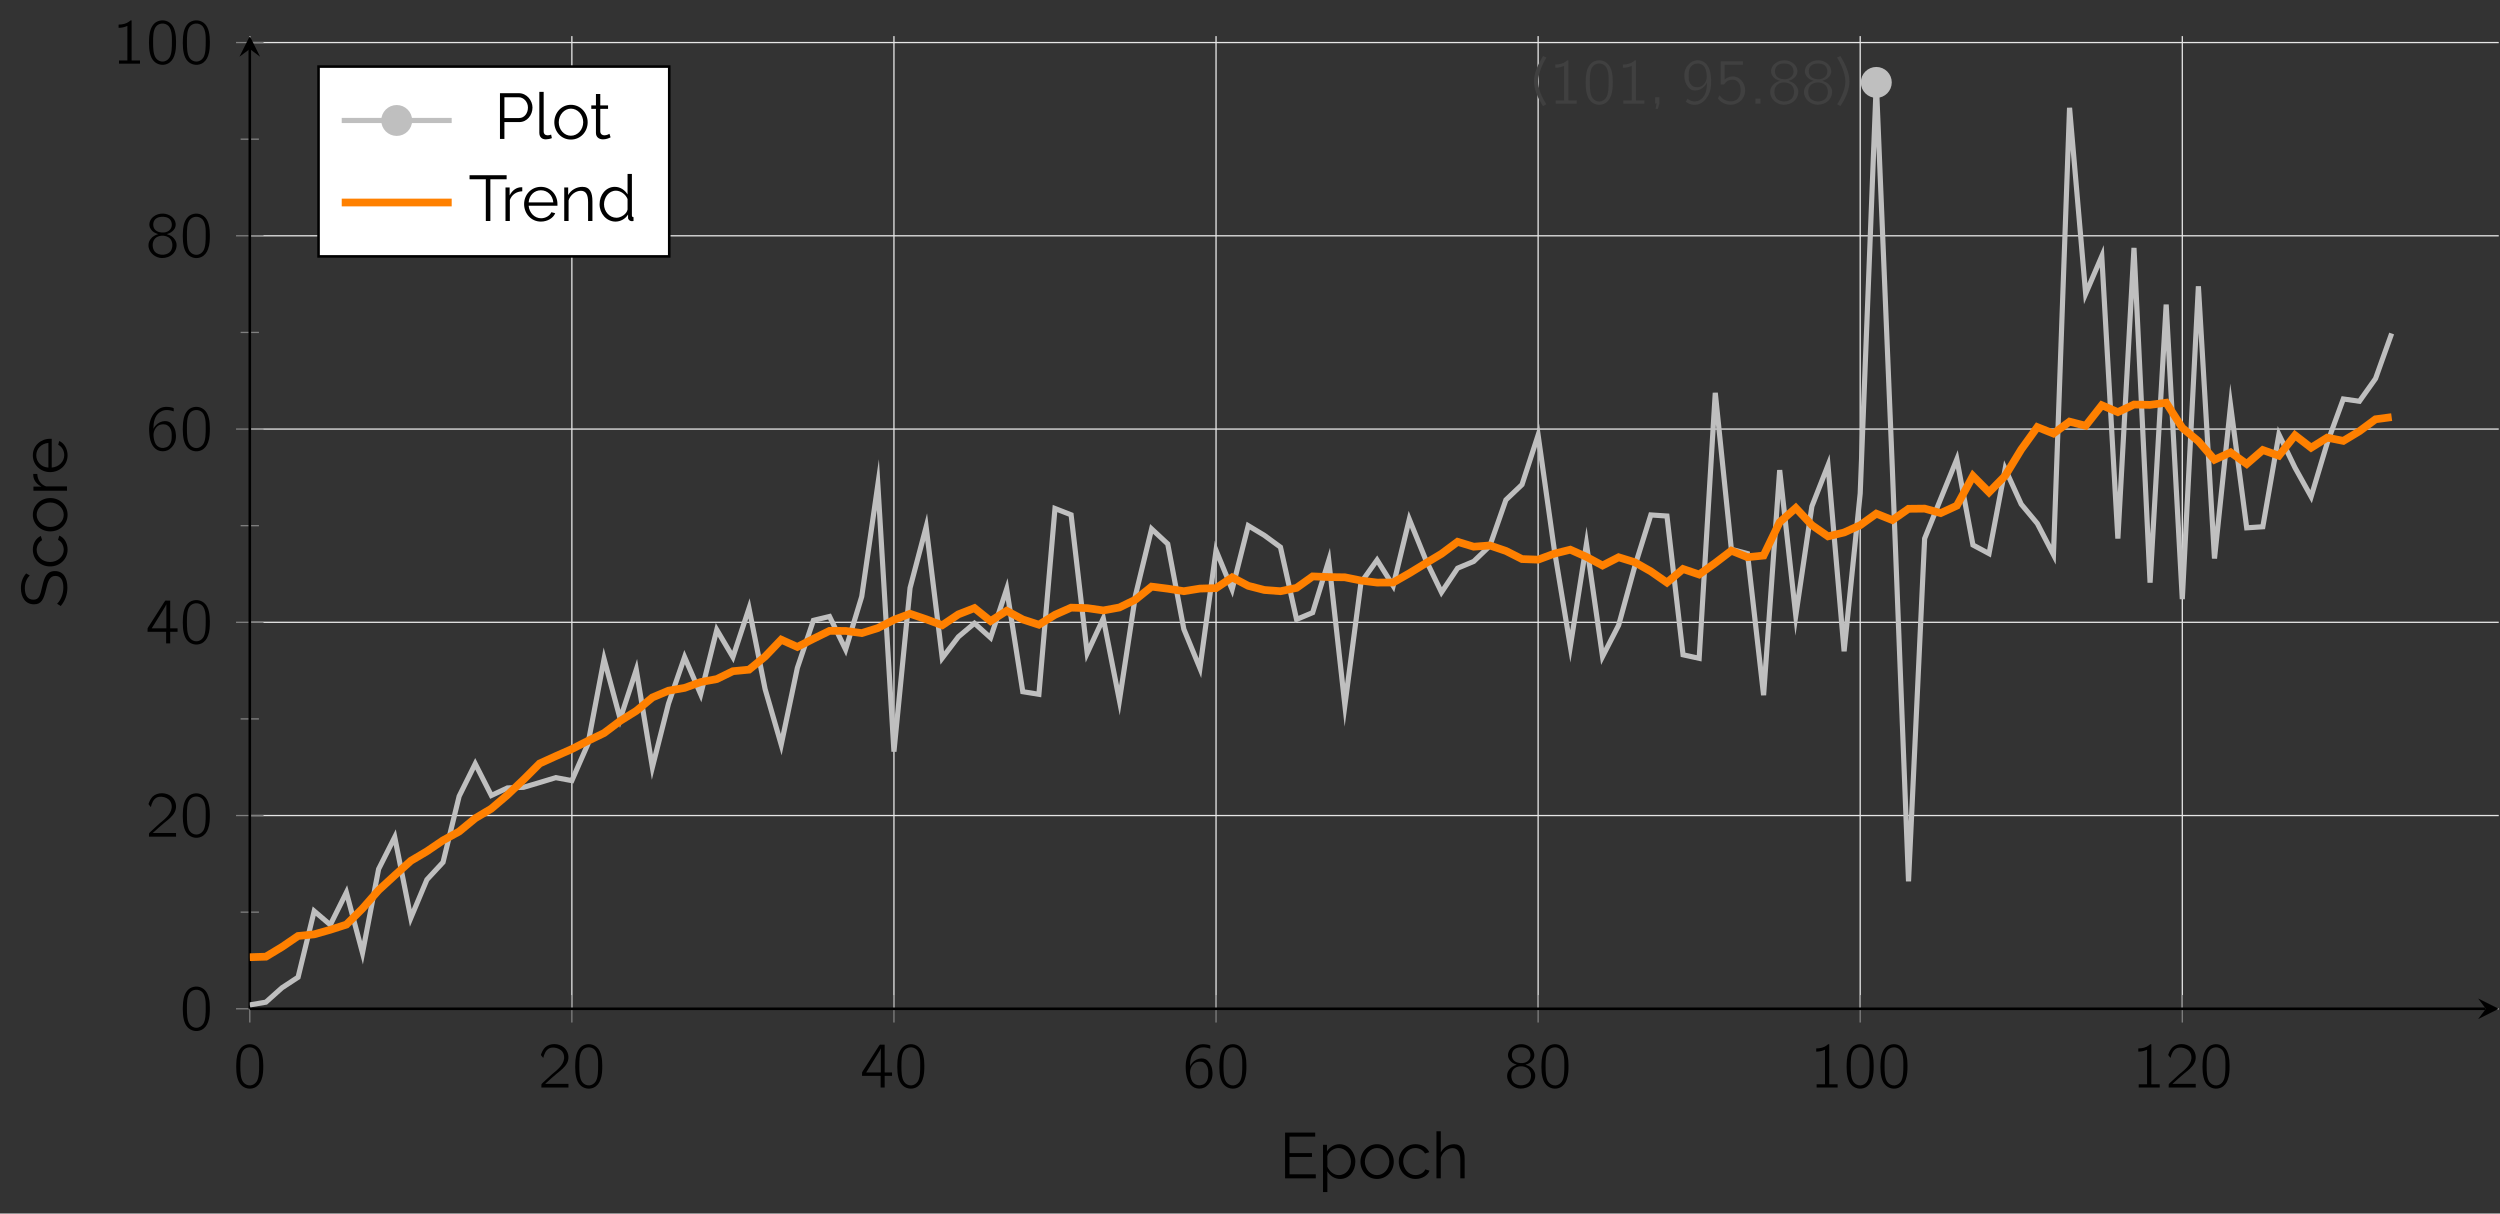 <?xml version="1.0" encoding="UTF-8"?>
<svg xmlns="http://www.w3.org/2000/svg" xmlns:xlink="http://www.w3.org/1999/xlink" width="386.652pt" height="187.682pt" viewBox="0 0 386.652 187.682" version="1.1">
<rect x="0" y="0" width="386.652" height="187.682" fill="#333333" stroke="none"/>
<defs>
<g>
<symbol overflow="visible" id="glyph0-0">
<path style="stroke:none;" d=""/>
</symbol>
<symbol overflow="visible" id="glyph0-1">
<path style="stroke:none;" d="M 1.578 -6.406 C 0.891 -5.938 0.641 -5.062 0.562 -4.281 C 0.547 -4.109 0.531 -3.922 0.531 -3.75 C 0.531 -3.562 0.516 -3.375 0.516 -3.203 C 0.516 -2.047 0.688 -1 1.266 -0.406 C 1.781 0.156 2.656 0.344 3.375 0.016 C 3.891 -0.219 4.234 -0.672 4.422 -1.203 C 4.688 -1.906 4.703 -2.672 4.703 -3.406 C 4.703 -4.469 4.531 -5.5 4 -6.078 C 3.406 -6.766 2.375 -6.906 1.578 -6.406 Z M 3.562 -5.812 C 3.703 -5.656 3.797 -5.453 3.875 -5.25 C 4.078 -4.672 4.062 -4.047 4.062 -3.453 C 4.062 -2.578 4.062 -1.469 3.656 -0.891 C 3.422 -0.562 3.078 -0.359 2.703 -0.328 C 2.266 -0.297 1.828 -0.516 1.578 -0.875 C 1.172 -1.453 1.156 -2.453 1.156 -3.344 C 1.156 -4.188 1.156 -5.109 1.562 -5.688 C 2 -6.312 3 -6.406 3.562 -5.812 Z M 3.562 -5.812 "/>
</symbol>
<symbol overflow="visible" id="glyph0-2">
<path style="stroke:none;" d="M 0.812 -4.578 C 0.938 -5.156 1.203 -5.828 1.781 -6.078 C 2.016 -6.172 2.266 -6.188 2.5 -6.172 C 2.984 -6.125 3.484 -5.922 3.781 -5.516 C 3.984 -5.219 4.062 -4.828 4.031 -4.469 C 3.906 -3.391 2.844 -2.625 2.156 -2.047 L 0.781 -0.781 L 0.625 -0.625 C 0.531 -0.531 0.516 -0.531 0.516 -0.344 L 0.516 0 L 4.703 0 L 4.703 -0.562 L 1.094 -0.562 C 1.422 -0.875 2.734 -2.031 2.922 -2.172 C 3.5 -2.641 4.156 -3.125 4.5 -3.812 C 4.906 -4.609 4.688 -5.609 4.016 -6.188 C 3.234 -6.859 1.859 -6.922 1.094 -6.203 C 0.844 -5.938 0.641 -5.609 0.516 -5.25 C 0.484 -5.188 0.438 -5.109 0.453 -5.031 C 0.453 -4.969 0.516 -4.922 0.547 -4.891 C 0.625 -4.781 0.703 -4.672 0.812 -4.578 Z M 0.812 -4.578 "/>
</symbol>
<symbol overflow="visible" id="glyph0-3">
<path style="stroke:none;" d="M 0.297 -1.797 L 3.172 -1.797 L 3.172 0 L 3.797 0 L 3.797 -1.797 L 4.938 -1.797 L 4.938 -2.328 L 3.797 -2.328 L 3.797 -6.625 L 3.266 -6.625 C 3.203 -6.625 3.094 -6.656 3.047 -6.609 C 3 -6.578 2.797 -6.266 2.797 -6.266 L 0.969 -3.391 L 0.5 -2.672 L 0.375 -2.469 C 0.297 -2.359 0.297 -2.328 0.297 -2.141 Z M 3.203 -6.062 L 3.203 -2.328 L 0.938 -2.328 C 1 -2.469 2.516 -4.812 3 -5.656 C 3.078 -5.781 3.125 -5.938 3.203 -6.062 Z M 3.203 -6.062 "/>
</symbol>
<symbol overflow="visible" id="glyph0-4">
<path style="stroke:none;" d="M 1.203 -3.297 C 1.203 -4.219 1.359 -5.312 2.188 -5.875 C 2.656 -6.188 3.219 -6.312 4 -6.109 C 4.109 -6.078 4.234 -6.031 4.344 -6 L 4.344 -6.344 C 4.344 -6.391 4.359 -6.453 4.328 -6.5 C 4.25 -6.594 3.688 -6.672 3.672 -6.672 C 2.75 -6.781 2.203 -6.562 1.656 -6.078 C 1 -5.5 0.641 -4.609 0.562 -3.75 C 0.531 -3.453 0.531 -3.156 0.547 -2.875 C 0.609 -1.578 0.922 -0.484 1.859 0 C 2.328 0.219 2.922 0.234 3.406 0.016 C 3.891 -0.203 4.344 -0.734 4.531 -1.234 C 4.781 -1.875 4.719 -2.766 4.484 -3.328 C 4.312 -3.75 3.969 -4.234 3.578 -4.391 C 3.391 -4.469 3.188 -4.5 2.984 -4.5 C 2.438 -4.484 1.906 -4.234 1.547 -3.812 C 1.406 -3.672 1.281 -3.484 1.203 -3.297 Z M 3.344 -3.859 C 3.516 -3.766 3.703 -3.578 3.781 -3.422 C 4.031 -3.047 4.031 -2.609 4.031 -2.156 C 4.031 -1.938 4.031 -1.719 3.984 -1.5 C 3.922 -1.172 3.766 -0.844 3.5 -0.625 C 3.281 -0.453 3.125 -0.406 2.75 -0.344 C 2.281 -0.312 1.844 -0.516 1.578 -0.906 C 1.359 -1.25 1.219 -1.859 1.219 -2.344 C 1.219 -2.984 1.562 -3.609 2.094 -3.875 C 2.438 -4.031 3 -4.062 3.344 -3.859 Z M 3.344 -3.859 "/>
</symbol>
<symbol overflow="visible" id="glyph0-5">
<path style="stroke:none;" d="M 1.938 -3.531 C 1.5 -3.391 1.062 -3.172 0.781 -2.781 C 0.578 -2.516 0.438 -2.234 0.438 -1.797 C 0.438 -1.656 0.453 -1.516 0.484 -1.391 C 0.703 -0.484 1.609 0.156 2.516 0.172 C 3.156 0.172 3.766 -0.031 4.219 -0.469 C 4.672 -0.922 4.922 -1.656 4.719 -2.281 C 4.609 -2.578 4.422 -2.844 4.188 -3.062 C 3.922 -3.297 3.609 -3.422 3.281 -3.531 C 3.406 -3.578 3.547 -3.625 3.672 -3.672 C 4 -3.828 4.312 -4.078 4.5 -4.406 C 4.609 -4.641 4.672 -4.859 4.641 -5.188 C 4.516 -6.109 3.578 -6.672 2.719 -6.703 C 2.188 -6.719 1.641 -6.578 1.219 -6.234 C 0.719 -5.859 0.422 -5.188 0.656 -4.562 C 0.844 -4.141 1.141 -3.844 1.562 -3.672 C 1.688 -3.609 1.812 -3.578 1.938 -3.531 Z M 2.453 -6.203 C 2.906 -6.234 3.453 -6.156 3.766 -5.797 C 4.125 -5.391 4.156 -4.641 3.781 -4.234 C 3.547 -3.953 3.188 -3.812 2.844 -3.781 C 2.344 -3.75 1.781 -3.844 1.438 -4.234 C 1.062 -4.672 1.094 -5.469 1.516 -5.859 C 1.781 -6.094 2.109 -6.188 2.453 -6.203 Z M 2.453 -3.281 C 2.922 -3.312 3.422 -3.188 3.766 -2.844 C 4.141 -2.453 4.219 -1.781 4.047 -1.281 C 3.891 -0.703 3.375 -0.406 2.734 -0.344 C 2.266 -0.312 1.75 -0.453 1.422 -0.812 C 1.016 -1.281 0.938 -2.266 1.438 -2.828 C 1.688 -3.109 2.078 -3.25 2.453 -3.281 Z M 2.453 -3.281 "/>
</symbol>
<symbol overflow="visible" id="glyph0-6">
<path style="stroke:none;" d="M 1.047 -6.047 L 1.047 -5.547 C 1.594 -5.547 1.969 -5.656 2.406 -5.844 L 2.406 -0.5 L 1.109 -0.5 L 1.109 0 L 4.359 0 L 4.359 -0.5 L 3.062 -0.5 L 3.062 -6.703 C 2.828 -6.703 2.859 -6.656 2.672 -6.516 C 2.266 -6.203 1.688 -6.047 1.047 -6.047 Z M 1.047 -6.047 "/>
</symbol>
<symbol overflow="visible" id="glyph0-7">
<path style="stroke:none;" d="M 4.016 -3.266 L 4.031 -3.266 C 4.031 -2.344 3.891 -1.25 3.094 -0.672 C 2.906 -0.516 2.594 -0.375 2.297 -0.359 C 1.766 -0.281 1.312 -0.531 1.016 -0.75 L 0.75 -0.297 C 1.203 0.047 1.844 0.297 2.609 0.125 C 3.281 -0.047 3.812 -0.562 4.156 -1.156 C 4.578 -1.891 4.719 -2.703 4.672 -3.672 C 4.641 -4.656 4.469 -5.484 3.969 -6.078 C 3.531 -6.609 2.656 -6.953 1.781 -6.516 C 1.422 -6.328 1.094 -6.016 0.875 -5.656 C 0.625 -5.266 0.531 -4.812 0.531 -4.344 C 0.531 -3.844 0.625 -3.375 0.875 -2.938 C 1.078 -2.594 1.328 -2.25 1.719 -2.109 C 1.891 -2.047 2.062 -2.047 2.25 -2.047 C 2.812 -2.047 3.344 -2.328 3.703 -2.766 C 3.828 -2.906 3.953 -3.078 4.016 -3.266 Z M 2.516 -6.203 C 2.969 -6.234 3.391 -6.047 3.641 -5.688 C 3.766 -5.5 3.844 -5.281 3.891 -5.062 C 3.953 -4.828 4 -4.438 4 -4.188 C 4 -3.719 3.828 -3.266 3.484 -2.922 C 3.312 -2.734 3 -2.562 2.688 -2.547 C 2.375 -2.516 2.078 -2.562 1.859 -2.688 C 1.531 -2.875 1.281 -3.297 1.219 -3.672 C 1.203 -3.891 1.203 -4.109 1.203 -4.344 C 1.203 -4.906 1.25 -5.391 1.562 -5.734 C 1.781 -6.016 2.047 -6.156 2.516 -6.203 Z M 2.516 -6.203 "/>
</symbol>
<symbol overflow="visible" id="glyph0-8">
<path style="stroke:none;" d="M 0.922 -6.547 L 0.922 -2.969 L 1.297 -2.969 C 1.344 -2.969 1.422 -2.953 1.453 -2.984 C 1.5 -3.016 1.531 -3.094 1.562 -3.125 C 1.641 -3.219 1.703 -3.297 1.781 -3.375 C 2.25 -3.766 3.047 -3.844 3.484 -3.453 C 3.859 -3.172 3.969 -2.719 4 -2.266 C 4.062 -1.672 3.875 -1.109 3.609 -0.812 C 3.094 -0.234 2.188 -0.25 1.547 -0.578 C 1.219 -0.734 0.969 -0.984 0.766 -1.281 L 0.75 -1.281 C 0.734 -1.219 0.5 -0.875 0.5 -0.812 C 0.5 -0.781 0.531 -0.734 0.562 -0.703 C 1 -0.188 1.672 0.203 2.578 0.172 C 3.234 0.125 3.859 -0.188 4.25 -0.703 C 4.828 -1.453 4.844 -2.516 4.344 -3.312 C 4.141 -3.609 3.875 -3.875 3.562 -4.031 C 2.891 -4.359 2.078 -4.219 1.531 -3.719 L 1.531 -6.016 L 4.359 -6.016 L 4.359 -6.547 Z M 0.922 -6.547 "/>
</symbol>
<symbol overflow="visible" id="glyph0-9">
<path style="stroke:none;" d="M 1.062 -0.781 L 1.062 0 L 1.844 0 L 1.844 -0.781 Z M 1.062 -0.781 "/>
</symbol>
<symbol overflow="visible" id="glyph1-0">
<path style="stroke:none;" d=""/>
</symbol>
<symbol overflow="visible" id="glyph1-1">
<path style="stroke:none;" d="M 0.438 -3.453 C 0.438 -2.188 1 -0.875 1.828 0.375 L 2.344 0.094 C 1.562 -1.094 1.078 -2.375 1.078 -3.422 C 1.078 -4.688 1.812 -6.312 2.359 -7.125 L 1.828 -7.359 C 1.062 -6.078 0.438 -4.812 0.438 -3.453 Z M 0.438 -3.453 "/>
</symbol>
<symbol overflow="visible" id="glyph1-2">
<path style="stroke:none;" d="M 1.203 0.812 L 1.453 -0.031 L 1.453 -0.984 L 0.797 -0.984 L 0.797 -0.031 L 1.031 -0.031 L 0.859 0.812 Z M 1.203 0.812 "/>
</symbol>
<symbol overflow="visible" id="glyph1-3">
<path style="stroke:none;" d="M 2.234 -3.453 C 2.234 -4.812 1.609 -6.078 0.844 -7.359 L 0.312 -7.125 C 0.875 -6.312 1.609 -4.688 1.609 -3.422 C 1.609 -2.375 1.109 -1.094 0.344 0.094 L 0.844 0.375 C 1.688 -0.875 2.234 -2.188 2.234 -3.453 Z M 2.234 -3.453 "/>
</symbol>
<symbol overflow="visible" id="glyph1-4">
<path style="stroke:none;" d="M 1.578 -0.625 L 1.578 -3.312 L 5.047 -3.312 L 5.047 -3.906 L 1.578 -3.906 L 1.578 -6.453 L 5.547 -6.453 L 5.547 -7.078 L 0.891 -7.078 L 0.891 0 L 5.641 0 L 5.641 -0.625 Z M 1.578 -0.625 "/>
</symbol>
<symbol overflow="visible" id="glyph1-5">
<path style="stroke:none;" d="M 3.406 0.094 C 4.797 0.094 5.75 -1.125 5.75 -2.594 C 5.75 -3.984 4.719 -5.281 3.297 -5.281 C 2.5 -5.281 1.781 -4.828 1.359 -4.188 L 1.359 -5.188 L 0.75 -5.188 L 0.75 2.125 L 1.422 2.125 L 1.422 -1.078 C 1.828 -0.406 2.531 0.094 3.406 0.094 Z M 3.203 -0.5 C 2.438 -0.5 1.734 -1.062 1.422 -1.797 L 1.422 -3.406 C 1.531 -4.094 2.453 -4.688 3.125 -4.688 C 4.219 -4.688 5.062 -3.703 5.062 -2.594 C 5.062 -1.531 4.344 -0.5 3.203 -0.5 Z M 3.203 -0.5 "/>
</symbol>
<symbol overflow="visible" id="glyph1-6">
<path style="stroke:none;" d="M 2.953 0.094 C 4.469 0.094 5.547 -1.141 5.547 -2.578 C 5.547 -4.031 4.453 -5.281 2.953 -5.281 C 1.469 -5.281 0.391 -4.031 0.391 -2.578 C 0.391 -1.141 1.453 0.094 2.953 0.094 Z M 1.078 -2.578 C 1.078 -3.734 1.938 -4.688 2.953 -4.688 C 4 -4.688 4.859 -3.75 4.859 -2.594 C 4.859 -1.438 4 -0.5 2.953 -0.5 C 1.922 -0.5 1.078 -1.422 1.078 -2.578 Z M 1.078 -2.578 "/>
</symbol>
<symbol overflow="visible" id="glyph1-7">
<path style="stroke:none;" d="M 0.391 -2.609 C 0.391 -1.141 1.484 0.094 3 0.094 C 4 0.094 4.859 -0.438 5.156 -1.188 L 4.484 -1.391 C 4.328 -0.906 3.641 -0.5 2.969 -0.5 C 1.938 -0.5 1.078 -1.438 1.078 -2.609 C 1.078 -3.797 1.906 -4.688 2.953 -4.688 C 3.594 -4.688 4.156 -4.359 4.453 -3.844 L 5.109 -4.047 C 4.734 -4.812 3.969 -5.281 2.984 -5.281 C 1.453 -5.281 0.391 -4.094 0.391 -2.609 Z M 0.391 -2.609 "/>
</symbol>
<symbol overflow="visible" id="glyph1-8">
<path style="stroke:none;" d="M 5.109 -3.047 C 5.109 -4.375 4.656 -5.281 3.469 -5.281 C 2.625 -5.281 1.828 -4.797 1.422 -4.016 L 1.422 -7.281 L 0.75 -7.281 L 0.75 0 L 1.422 0 L 1.422 -3.188 C 1.672 -4.031 2.469 -4.672 3.234 -4.672 C 4.016 -4.672 4.438 -4.078 4.438 -2.906 L 4.438 0 L 5.109 0 Z M 5.109 -3.047 "/>
</symbol>
<symbol overflow="visible" id="glyph1-9">
<path style="stroke:none;" d="M 1.578 0 L 1.578 -2.609 L 3.875 -2.609 C 5.094 -2.609 5.922 -3.703 5.922 -4.859 C 5.922 -5.953 5.031 -7.078 3.812 -7.078 L 0.891 -7.078 L 0.891 0 Z M 1.578 -6.453 L 3.781 -6.453 C 4.562 -6.453 5.219 -5.734 5.219 -4.859 C 5.219 -4 4.688 -3.234 3.844 -3.234 L 1.578 -3.234 Z M 1.578 -6.453 "/>
</symbol>
<symbol overflow="visible" id="glyph1-10">
<path style="stroke:none;" d="M 0.781 -0.953 C 0.781 -0.312 1.172 0.062 1.781 0.062 C 2.047 0.062 2.469 -0.016 2.719 -0.125 L 2.609 -0.672 C 2.438 -0.594 2.219 -0.562 2.062 -0.562 C 1.688 -0.562 1.453 -0.781 1.453 -1.172 L 1.453 -7.281 L 0.781 -7.281 Z M 0.781 -0.953 "/>
</symbol>
<symbol overflow="visible" id="glyph1-11">
<path style="stroke:none;" d="M 3.062 -0.797 C 2.984 -0.75 2.656 -0.562 2.266 -0.562 C 1.953 -0.562 1.672 -0.75 1.641 -1.125 L 1.641 -4.656 L 2.844 -4.656 L 2.844 -5.188 L 1.641 -5.188 L 1.641 -6.953 L 0.969 -6.953 L 0.969 -5.188 L 0.25 -5.188 L 0.25 -4.656 L 0.969 -4.656 L 0.969 -0.938 C 0.969 -0.266 1.469 0.062 2.062 0.062 C 2.625 0.062 3.078 -0.172 3.234 -0.25 Z M 3.062 -0.797 "/>
</symbol>
<symbol overflow="visible" id="glyph1-12">
<path style="stroke:none;" d="M 5.906 -7.078 L 0.172 -7.078 L 0.172 -6.453 L 2.688 -6.453 L 2.688 0 L 3.391 0 L 3.391 -6.453 L 5.906 -6.453 Z M 5.906 -7.078 "/>
</symbol>
<symbol overflow="visible" id="glyph1-13">
<path style="stroke:none;" d="M 3.344 -5.219 C 3.297 -5.219 3.266 -5.219 3.203 -5.219 C 2.469 -5.219 1.781 -4.75 1.391 -3.953 L 1.391 -5.188 L 0.75 -5.188 L 0.75 0 L 1.422 0 L 1.422 -3.234 C 1.703 -4.062 2.438 -4.562 3.344 -4.594 Z M 3.344 -5.219 "/>
</symbol>
<symbol overflow="visible" id="glyph1-14">
<path style="stroke:none;" d="M 2.984 0.094 C 4 0.094 4.891 -0.438 5.203 -1.203 L 4.609 -1.359 C 4.359 -0.797 3.703 -0.422 3.016 -0.422 C 2.031 -0.422 1.188 -1.234 1.094 -2.359 L 5.547 -2.359 C 5.547 -2.391 5.547 -2.516 5.547 -2.625 C 5.547 -4.047 4.5 -5.281 2.984 -5.281 C 1.484 -5.281 0.391 -4.062 0.391 -2.609 C 0.391 -1.141 1.484 0.094 2.984 0.094 Z M 1.094 -2.875 C 1.156 -3.969 1.969 -4.75 2.984 -4.75 C 4 -4.75 4.812 -3.984 4.906 -2.875 Z M 1.094 -2.875 "/>
</symbol>
<symbol overflow="visible" id="glyph1-15">
<path style="stroke:none;" d="M 5.109 -3.047 C 5.109 -4.406 4.719 -5.281 3.562 -5.281 C 2.641 -5.281 1.781 -4.781 1.359 -4.016 L 1.359 -5.188 L 0.75 -5.188 L 0.75 0 L 1.422 0 L 1.422 -3.188 C 1.672 -4.031 2.516 -4.672 3.312 -4.672 C 4.078 -4.672 4.438 -4.125 4.438 -2.906 L 4.438 0 L 5.109 0 Z M 5.109 -3.047 "/>
</symbol>
<symbol overflow="visible" id="glyph1-16">
<path style="stroke:none;" d="M 2.875 0.094 C 3.641 0.094 4.406 -0.328 4.812 -1 L 4.812 -0.5 C 4.812 -0.203 5.094 0.031 5.406 0.031 C 5.484 0.031 5.547 0.016 5.656 0 L 5.656 -0.594 C 5.484 -0.594 5.406 -0.688 5.406 -0.875 L 5.406 -7.281 L 4.734 -7.281 L 4.734 -4.109 C 4.344 -4.75 3.641 -5.281 2.766 -5.281 C 1.391 -5.281 0.406 -4.047 0.406 -2.578 C 0.406 -1.188 1.438 0.094 2.875 0.094 Z M 3.031 -0.5 C 1.938 -0.5 1.094 -1.453 1.094 -2.578 C 1.094 -3.656 1.828 -4.688 2.938 -4.688 C 3.656 -4.688 4.469 -4.109 4.734 -3.391 L 4.734 -1.781 C 4.625 -1.078 3.703 -0.5 3.031 -0.5 Z M 3.031 -0.5 "/>
</symbol>
<symbol overflow="visible" id="glyph2-0">
<path style="stroke:none;" d=""/>
</symbol>
<symbol overflow="visible" id="glyph2-1">
<path style="stroke:none;" d="M -6.312 -5.359 C -6.828 -4.781 -7.125 -4.031 -7.125 -3.094 C -7.125 -1.625 -6.406 -0.578 -5.094 -0.578 C -3.953 -0.578 -3.594 -1.359 -3.25 -2.844 C -2.938 -4.25 -2.656 -4.969 -1.781 -4.969 C -0.969 -4.969 -0.562 -4.312 -0.562 -3.188 C -0.562 -2.109 -1 -1.172 -1.531 -0.672 L -0.969 -0.312 C -0.297 -1.109 0.062 -2.062 0.062 -3.156 C 0.062 -4.641 -0.547 -5.719 -1.859 -5.719 C -3.125 -5.719 -3.516 -4.766 -3.844 -3.266 C -4.141 -1.891 -4.359 -1.297 -5.188 -1.297 C -6 -1.297 -6.516 -1.844 -6.516 -3.094 C -6.516 -3.938 -6.203 -4.625 -5.75 -5.031 Z M -6.312 -5.359 "/>
</symbol>
<symbol overflow="visible" id="glyph2-2">
<path style="stroke:none;" d="M -2.609 -0.391 C -1.141 -0.391 0.094 -1.484 0.094 -3 C 0.094 -4 -0.438 -4.859 -1.188 -5.156 L -1.391 -4.484 C -0.906 -4.328 -0.5 -3.641 -0.5 -2.969 C -0.5 -1.938 -1.438 -1.078 -2.609 -1.078 C -3.797 -1.078 -4.688 -1.906 -4.688 -2.953 C -4.688 -3.594 -4.359 -4.156 -3.844 -4.453 L -4.047 -5.109 C -4.812 -4.734 -5.281 -3.969 -5.281 -2.984 C -5.281 -1.453 -4.094 -0.391 -2.609 -0.391 Z M -2.609 -0.391 "/>
</symbol>
<symbol overflow="visible" id="glyph2-3">
<path style="stroke:none;" d="M 0.094 -2.953 C 0.094 -4.469 -1.141 -5.547 -2.578 -5.547 C -4.031 -5.547 -5.281 -4.453 -5.281 -2.953 C -5.281 -1.469 -4.031 -0.391 -2.578 -0.391 C -1.141 -0.391 0.094 -1.453 0.094 -2.953 Z M -2.578 -1.078 C -3.734 -1.078 -4.688 -1.938 -4.688 -2.953 C -4.688 -4 -3.75 -4.859 -2.594 -4.859 C -1.438 -4.859 -0.5 -4 -0.5 -2.953 C -0.5 -1.922 -1.422 -1.078 -2.578 -1.078 Z M -2.578 -1.078 "/>
</symbol>
<symbol overflow="visible" id="glyph2-4">
<path style="stroke:none;" d="M -5.219 -3.344 C -5.219 -3.297 -5.219 -3.266 -5.219 -3.203 C -5.219 -2.469 -4.75 -1.781 -3.953 -1.391 L -5.188 -1.391 L -5.188 -0.75 L 0 -0.75 L 0 -1.422 L -3.234 -1.422 C -4.062 -1.703 -4.562 -2.438 -4.594 -3.344 Z M -5.219 -3.344 "/>
</symbol>
<symbol overflow="visible" id="glyph2-5">
<path style="stroke:none;" d="M 0.094 -2.984 C 0.094 -4 -0.438 -4.891 -1.203 -5.203 L -1.359 -4.609 C -0.797 -4.359 -0.422 -3.703 -0.422 -3.016 C -0.422 -2.031 -1.234 -1.188 -2.359 -1.094 L -2.359 -5.547 C -2.391 -5.547 -2.516 -5.547 -2.625 -5.547 C -4.047 -5.547 -5.281 -4.5 -5.281 -2.984 C -5.281 -1.484 -4.062 -0.391 -2.609 -0.391 C -1.141 -0.391 0.094 -1.484 0.094 -2.984 Z M -2.875 -1.094 C -3.969 -1.156 -4.75 -1.969 -4.75 -2.984 C -4.75 -4 -3.984 -4.812 -2.875 -4.906 Z M -2.875 -1.094 "/>
</symbol>
</g>
<clipPath id="clip1">
  <path d="M 38 6 L 386.652 6 L 386.652 157 L 38 157 Z M 38 6 "/>
</clipPath>
<clipPath id="clip2">
  <path d="M 383 154 L 386.652 154 L 386.652 158 L 383 158 Z M 383 154 "/>
</clipPath>
<clipPath id="clip3">
  <path d="M 38.633 5.582 L 382 5.582 L 382 156.02 L 38.633 156.02 Z M 38.633 5.582 "/>
</clipPath>
<clipPath id="clip4">
  <path d="M 38.633 45 L 386.457 45 L 386.457 156.02 L 38.633 156.02 Z M 38.633 45 "/>
</clipPath>
</defs>
<g id="surface1">
<path style="fill:none;stroke-width:0.199;stroke-linecap:butt;stroke-linejoin:miter;stroke:rgb(89.999%,89.999%,89.999%);stroke-opacity:1;stroke-miterlimit:10;" d="M 0.002 -0.001 L 0.002 150.437 M 49.814 -0.001 L 49.814 150.437 M 99.627 -0.001 L 99.627 150.437 M 149.443 -0.001 L 149.443 150.437 M 199.256 -0.001 L 199.256 150.437 M 249.068 -0.001 L 249.068 150.437 M 298.885 -0.001 L 298.885 150.437 " transform="matrix(1,0,0,-1,38.631,156.019)"/>
<g clip-path="url(#clip1)" clip-rule="nonzero">
<path style="fill:none;stroke-width:0.199;stroke-linecap:butt;stroke-linejoin:miter;stroke:rgb(89.999%,89.999%,89.999%);stroke-opacity:1;stroke-miterlimit:10;" d="M 0.002 -0.001 L 347.826 -0.001 M 0.002 29.886 L 347.826 29.886 M 0.002 59.773 L 347.826 59.773 M 0.002 89.66 L 347.826 89.66 M 0.002 119.55 L 347.826 119.55 M 0.002 149.437 L 347.826 149.437 " transform="matrix(1,0,0,-1,38.631,156.019)"/>
</g>
<path style="fill:none;stroke-width:0.199;stroke-linecap:butt;stroke-linejoin:miter;stroke:rgb(50%,50%,50%);stroke-opacity:1;stroke-miterlimit:10;" d="M 0.002 -2.126 L 0.002 2.124 M 49.814 -2.126 L 49.814 2.124 M 99.627 -2.126 L 99.627 2.124 M 149.443 -2.126 L 149.443 2.124 M 199.256 -2.126 L 199.256 2.124 M 249.068 -2.126 L 249.068 2.124 M 298.885 -2.126 L 298.885 2.124 " transform="matrix(1,0,0,-1,38.631,156.019)"/>
<path style="fill:none;stroke-width:0.199;stroke-linecap:butt;stroke-linejoin:miter;stroke:rgb(50%,50%,50%);stroke-opacity:1;stroke-miterlimit:10;" d="M -1.416 14.945 L 1.416 14.945 M -1.416 44.831 L 1.416 44.831 M -1.416 74.718 L 1.416 74.718 M -1.416 104.605 L 1.416 104.605 M -1.416 134.492 L 1.416 134.492 " transform="matrix(1,0,0,-1,38.631,156.019)"/>
<path style="fill:none;stroke-width:0.199;stroke-linecap:butt;stroke-linejoin:miter;stroke:rgb(50%,50%,50%);stroke-opacity:1;stroke-miterlimit:10;" d="M -2.127 -0.001 L 2.127 -0.001 M -2.127 29.886 L 2.127 29.886 M -2.127 59.773 L 2.127 59.773 M -2.127 89.66 L 2.127 89.66 M -2.127 119.55 L 2.127 119.55 M -2.127 149.437 L 2.127 149.437 " transform="matrix(1,0,0,-1,38.631,156.019)"/>
<path style="fill:none;stroke-width:0.399;stroke-linecap:butt;stroke-linejoin:miter;stroke:rgb(0%,0%,0%);stroke-opacity:1;stroke-miterlimit:10;" d="M 0.002 -0.001 L 345.834 -0.001 " transform="matrix(1,0,0,-1,38.631,156.019)"/>
<g clip-path="url(#clip2)" clip-rule="nonzero">
<path style=" stroke:none;fill-rule:nonzero;fill:rgb(0%,0%,0%);fill-opacity:1;" d="M 386.457 156.02 L 383.27 154.426 L 384.465 156.02 L 383.27 157.613 "/>
</g>
<path style="fill:none;stroke-width:0.399;stroke-linecap:butt;stroke-linejoin:miter;stroke:rgb(0%,0%,0%);stroke-opacity:1;stroke-miterlimit:10;" d="M 0.002 -0.001 L 0.002 148.441 " transform="matrix(1,0,0,-1,38.631,156.019)"/>
<path style=" stroke:none;fill-rule:nonzero;fill:rgb(0%,0%,0%);fill-opacity:1;" d="M 38.633 5.582 L 37.035 8.773 L 38.633 7.578 L 40.227 8.773 "/>
<g style="fill:rgb(0%,0%,0%);fill-opacity:1;">
  <use xlink:href="#glyph0-1" x="36.016" y="168.196"/>
</g>
<g style="fill:rgb(0%,0%,0%);fill-opacity:1;">
  <use xlink:href="#glyph0-2" x="83.214" y="168.196"/>
  <use xlink:href="#glyph0-1" x="88.444" y="168.196"/>
</g>
<g style="fill:rgb(0%,0%,0%);fill-opacity:1;">
  <use xlink:href="#glyph0-3" x="133.027" y="168.196"/>
  <use xlink:href="#glyph0-1" x="138.257" y="168.196"/>
</g>
<g style="fill:rgb(0%,0%,0%);fill-opacity:1;">
  <use xlink:href="#glyph0-4" x="182.84" y="168.196"/>
  <use xlink:href="#glyph0-1" x="188.07" y="168.196"/>
</g>
<g style="fill:rgb(0%,0%,0%);fill-opacity:1;">
  <use xlink:href="#glyph0-5" x="232.653" y="168.196"/>
  <use xlink:href="#glyph0-1" x="237.883" y="168.196"/>
</g>
<g style="fill:rgb(0%,0%,0%);fill-opacity:1;">
  <use xlink:href="#glyph0-6" x="279.851" y="168.196"/>
  <use xlink:href="#glyph0-1" x="285.081" y="168.196"/>
  <use xlink:href="#glyph0-1" x="290.312" y="168.196"/>
</g>
<g style="fill:rgb(0%,0%,0%);fill-opacity:1;">
  <use xlink:href="#glyph0-6" x="329.664" y="168.196"/>
  <use xlink:href="#glyph0-2" x="334.894" y="168.196"/>
  <use xlink:href="#glyph0-1" x="340.125" y="168.196"/>
</g>
<g style="fill:rgb(0%,0%,0%);fill-opacity:1;">
  <use xlink:href="#glyph0-1" x="27.754" y="159.285"/>
</g>
<g style="fill:rgb(0%,0%,0%);fill-opacity:1;">
  <use xlink:href="#glyph0-2" x="22.524" y="129.398"/>
  <use xlink:href="#glyph0-1" x="27.754" y="129.398"/>
</g>
<g style="fill:rgb(0%,0%,0%);fill-opacity:1;">
  <use xlink:href="#glyph0-3" x="22.524" y="99.511"/>
  <use xlink:href="#glyph0-1" x="27.754" y="99.511"/>
</g>
<g style="fill:rgb(0%,0%,0%);fill-opacity:1;">
  <use xlink:href="#glyph0-4" x="22.524" y="69.625"/>
  <use xlink:href="#glyph0-1" x="27.754" y="69.625"/>
</g>
<g style="fill:rgb(0%,0%,0%);fill-opacity:1;">
  <use xlink:href="#glyph0-5" x="22.524" y="39.738"/>
  <use xlink:href="#glyph0-1" x="27.754" y="39.738"/>
</g>
<g style="fill:rgb(0%,0%,0%);fill-opacity:1;">
  <use xlink:href="#glyph0-6" x="17.294" y="9.851"/>
  <use xlink:href="#glyph0-1" x="22.524" y="9.851"/>
  <use xlink:href="#glyph0-1" x="27.755" y="9.851"/>
</g>
<g clip-path="url(#clip3)" clip-rule="nonzero">
<path style="fill:none;stroke-width:0.797;stroke-linecap:butt;stroke-linejoin:miter;stroke:rgb(75%,75%,75%);stroke-opacity:1;stroke-miterlimit:10;" d="M 0.002 0.597 L 2.49 1.023 L 4.982 3.249 L 7.471 4.882 L 9.963 15.109 L 12.455 12.984 L 14.943 17.992 L 17.435 8.64 L 19.924 21.601 L 22.416 26.546 L 24.908 14.046 L 27.396 19.976 L 29.889 22.664 L 32.381 32.874 L 34.869 37.894 L 37.361 32.992 L 39.849 34.156 L 42.342 34.253 L 44.834 34.992 L 47.322 35.749 L 49.814 35.289 L 52.303 40.972 L 54.795 54.097 L 57.287 44.831 L 59.775 52.437 L 62.267 37.359 L 64.76 47.195 L 67.248 54.394 L 69.74 48.636 L 72.228 58.613 L 74.721 54.394 L 77.213 61.933 L 79.701 49.449 L 82.193 40.847 L 84.685 52.71 L 87.174 60.074 L 89.666 60.671 L 92.154 55.562 L 94.646 63.757 L 97.139 81.07 L 99.627 39.773 L 102.119 65.089 L 104.607 74.531 L 107.099 54.246 L 109.592 57.531 L 112.08 59.624 L 114.572 57.382 L 117.064 64.921 L 119.553 49.042 L 122.045 48.636 L 124.533 77.374 L 127.025 76.398 L 129.517 54.992 L 132.006 60.371 L 134.498 47.683 L 136.986 63.956 L 139.478 74.218 L 141.971 71.894 L 144.459 58.73 L 146.951 52.675 L 149.443 70.898 L 151.931 64.855 L 154.424 74.718 L 156.912 73.222 L 159.404 71.398 L 161.896 60.222 L 164.385 61.269 L 166.877 69.339 L 169.369 46.949 L 171.857 65.902 L 174.349 69.406 L 176.838 65.421 L 179.33 75.714 L 181.822 69.57 L 184.31 64.406 L 186.803 68.144 L 189.291 69.187 L 191.783 71.582 L 194.275 78.703 L 196.764 81.07 L 199.256 88.726 L 201.748 71.066 L 204.236 56.039 L 206.728 71.894 L 209.217 54.476 L 211.709 59.328 L 214.201 68.41 L 216.689 76.378 L 219.181 76.21 L 221.67 54.749 L 224.162 54.203 L 226.654 95.265 L 229.142 71.066 L 231.635 70.402 L 234.127 48.499 L 236.615 83.312 L 239.107 60.82 L 241.596 77.707 L 244.088 84.058 L 246.58 55.292 L 249.068 79.699 L 251.56 143.273 L 254.049 83.312 L 256.541 19.71 L 259.033 72.726 L 261.521 78.871 L 264.014 84.992 L 266.506 71.73 L 268.994 70.402 L 271.486 83.519 L 273.974 78.039 L 276.467 75.05 L 278.959 70.234 L 281.447 139.347 L 283.939 110.582 L 286.432 116.394 L 288.92 72.726 L 291.412 117.679 L 293.9 65.902 L 296.392 108.921 L 298.885 63.359 L 301.373 111.746 L 303.865 69.636 L 306.353 93.316 L 308.846 74.386 L 311.338 74.55 L 313.826 88.832 L 316.318 83.683 L 318.81 79.203 L 321.299 87.503 L 323.791 94.312 L 326.279 93.957 L 328.771 97.464 L 331.264 104.437 " transform="matrix(1,0,0,-1,38.631,156.019)"/>
</g>
<g clip-path="url(#clip4)" clip-rule="nonzero">
<path style="fill:none;stroke-width:1.196;stroke-linecap:butt;stroke-linejoin:miter;stroke:rgb(100%,50%,0%);stroke-opacity:1;stroke-miterlimit:10;" d="M 0.002 7.976 L 2.49 8.058 L 4.982 9.562 L 7.471 11.261 L 9.963 11.515 L 12.455 12.222 L 14.943 13.023 L 17.435 15.507 L 19.924 18.343 L 22.416 20.632 L 24.908 22.882 L 27.396 24.355 L 29.889 26.05 L 32.381 27.414 L 34.869 29.464 L 37.361 30.953 L 39.849 33.074 L 42.342 35.441 L 44.834 37.937 L 47.322 39.07 L 49.814 40.171 L 52.303 41.441 L 54.795 42.644 L 57.287 44.523 L 59.775 46.074 L 62.267 48.148 L 64.76 49.199 L 67.248 49.628 L 69.74 50.531 L 72.228 50.992 L 74.721 52.21 L 77.213 52.449 L 79.701 54.48 L 82.193 57.085 L 84.685 55.96 L 87.174 57.226 L 89.666 58.449 L 92.154 58.441 L 94.646 58.101 L 97.139 58.882 L 99.627 60.156 L 102.119 61.093 L 104.607 60.246 L 107.099 59.32 L 109.592 60.999 L 112.08 61.972 L 114.572 59.964 L 117.064 61.55 L 119.553 60.21 L 122.045 59.398 L 124.533 60.933 L 127.025 62.039 L 129.517 61.968 L 132.006 61.609 L 134.498 62.066 L 136.986 63.285 L 139.478 65.289 L 141.971 64.972 L 144.459 64.585 L 146.951 64.988 L 149.443 65.058 L 151.931 66.722 L 154.424 65.414 L 156.912 64.773 L 159.404 64.582 L 161.896 65.097 L 164.385 66.871 L 166.877 66.769 L 169.369 66.734 L 171.857 66.226 L 174.349 65.917 L 176.838 65.929 L 179.33 67.351 L 181.822 68.874 L 184.31 70.367 L 186.803 72.222 L 189.291 71.464 L 191.783 71.656 L 194.275 70.812 L 196.764 69.554 L 199.256 69.464 L 201.748 70.386 L 204.236 71.003 L 206.728 69.894 L 209.217 68.558 L 211.709 69.832 L 214.201 69.062 L 216.689 67.652 L 219.181 65.917 L 221.67 68.015 L 224.162 67.164 L 226.654 68.949 L 229.142 70.851 L 231.635 69.843 L 234.127 70.097 L 236.615 75.257 L 239.107 77.453 L 241.596 74.8 L 244.088 73.066 L 246.58 73.667 L 249.068 74.789 L 251.56 76.578 L 254.049 75.582 L 256.541 77.328 L 259.033 77.355 L 261.521 76.664 L 264.014 77.812 L 266.506 82.398 L 268.994 79.886 L 271.486 82.429 L 273.974 86.507 L 276.467 89.964 L 278.959 88.968 L 281.447 90.808 L 283.939 90.167 L 286.432 93.347 L 288.92 92.277 L 291.412 93.453 L 293.9 93.402 L 296.392 93.734 L 298.885 89.847 L 301.373 87.781 L 303.865 84.917 L 306.353 86.054 L 308.846 84.257 L 311.338 86.417 L 313.826 85.535 L 316.318 88.695 L 318.81 86.773 L 321.299 88.332 L 323.791 87.832 L 326.279 89.328 L 328.771 91.175 L 331.264 91.507 " transform="matrix(1,0,0,-1,38.631,156.019)"/>
</g>
<g style="fill:rgb(25%,25%,25%);fill-opacity:1;">
  <use xlink:href="#glyph1-1" x="236.818" y="16.03"/>
</g>
<g style="fill:rgb(25%,25%,25%);fill-opacity:1;">
  <use xlink:href="#glyph0-6" x="239.498" y="16.03"/>
  <use xlink:href="#glyph0-1" x="244.728" y="16.03"/>
  <use xlink:href="#glyph0-6" x="249.959" y="16.03"/>
</g>
<g style="fill:rgb(25%,25%,25%);fill-opacity:1;">
  <use xlink:href="#glyph1-2" x="255.189" y="16.03"/>
</g>
<g style="fill:rgb(25%,25%,25%);fill-opacity:1;">
  <use xlink:href="#glyph0-7" x="259.971" y="16.03"/>
  <use xlink:href="#glyph0-8" x="265.201" y="16.03"/>
  <use xlink:href="#glyph0-9" x="270.432" y="16.03"/>
  <use xlink:href="#glyph0-5" x="273.338" y="16.03"/>
  <use xlink:href="#glyph0-5" x="278.568" y="16.03"/>
</g>
<g style="fill:rgb(25%,25%,25%);fill-opacity:1;">
  <use xlink:href="#glyph1-3" x="283.798" y="16.03"/>
</g>
<path style="fill-rule:nonzero;fill:rgb(75%,75%,75%);fill-opacity:1;stroke-width:0.797;stroke-linecap:butt;stroke-linejoin:miter;stroke:rgb(75%,75%,75%);stroke-opacity:1;stroke-miterlimit:10;" d="M 253.553 143.273 C 253.553 144.371 252.662 145.265 251.56 145.265 C 250.459 145.265 249.568 144.371 249.568 143.273 C 249.568 142.171 250.459 141.277 251.56 141.277 C 252.662 141.277 253.553 142.171 253.553 143.273 Z M 253.553 143.273 " transform="matrix(1,0,0,-1,38.631,156.019)"/>
<g style="fill:rgb(0%,0%,0%);fill-opacity:1;">
  <use xlink:href="#glyph1-4" x="197.862" y="182.244"/>
</g>
<g style="fill:rgb(0%,0%,0%);fill-opacity:1;">
  <use xlink:href="#glyph1-5" x="203.869" y="182.244"/>
  <use xlink:href="#glyph1-6" x="210.016" y="182.244"/>
  <use xlink:href="#glyph1-7" x="215.944" y="182.244"/>
  <use xlink:href="#glyph1-8" x="221.414" y="182.244"/>
</g>
<g style="fill:rgb(0%,0%,0%);fill-opacity:1;">
  <use xlink:href="#glyph2-1" x="10.359" y="94.043"/>
  <use xlink:href="#glyph2-2" x="10.359" y="87.996"/>
</g>
<g style="fill:rgb(0%,0%,0%);fill-opacity:1;">
  <use xlink:href="#glyph2-3" x="10.359" y="82.576"/>
  <use xlink:href="#glyph2-4" x="10.359" y="76.648"/>
</g>
<g style="fill:rgb(0%,0%,0%);fill-opacity:1;">
  <use xlink:href="#glyph2-5" x="10.359" y="73.41"/>
</g>
<path style="fill-rule:nonzero;fill:rgb(100%,100%,100%);fill-opacity:1;stroke-width:0.399;stroke-linecap:butt;stroke-linejoin:miter;stroke:rgb(0%,0%,0%);stroke-opacity:1;stroke-miterlimit:10;" d="M 10.635 116.363 L 64.873 116.363 L 64.873 145.722 L 10.635 145.722 Z M 10.635 116.363 " transform="matrix(1,0,0,-1,38.631,156.019)"/>
<path style="fill:none;stroke-width:0.797;stroke-linecap:butt;stroke-linejoin:miter;stroke:rgb(75%,75%,75%);stroke-opacity:1;stroke-miterlimit:10;" d="M 0.001 0.001 L 17.008 0.001 " transform="matrix(1,0,0,-1,52.851,18.634)"/>
<path style="fill-rule:nonzero;fill:rgb(75%,75%,75%);fill-opacity:1;stroke-width:0.797;stroke-linecap:butt;stroke-linejoin:miter;stroke:rgb(75%,75%,75%);stroke-opacity:1;stroke-miterlimit:10;" d="M 10.497 0.001 C 10.497 1.099 9.606 1.993 8.504 1.993 C 7.403 1.993 6.512 1.099 6.512 0.001 C 6.512 -1.1 7.403 -1.991 8.504 -1.991 C 9.606 -1.991 10.497 -1.1 10.497 0.001 Z M 10.497 0.001 " transform="matrix(1,0,0,-1,52.851,18.634)"/>
<g style="fill:rgb(0%,0%,0%);fill-opacity:1;">
  <use xlink:href="#glyph1-9" x="76.434" y="21.491"/>
  <use xlink:href="#glyph1-10" x="82.631" y="21.491"/>
  <use xlink:href="#glyph1-6" x="85.341" y="21.491"/>
</g>
<g style="fill:rgb(0%,0%,0%);fill-opacity:1;">
  <use xlink:href="#glyph1-11" x="91.199" y="21.491"/>
</g>
<path style="fill:none;stroke-width:1.196;stroke-linecap:butt;stroke-linejoin:miter;stroke:rgb(100%,50%,0%);stroke-opacity:1;stroke-miterlimit:10;" d="M 0.001 0.002 L 17.008 0.002 " transform="matrix(1,0,0,-1,52.851,31.322)"/>
<g style="fill:rgb(0%,0%,0%);fill-opacity:1;">
  <use xlink:href="#glyph1-12" x="72.449" y="34.178"/>
</g>
<g style="fill:rgb(0%,0%,0%);fill-opacity:1;">
  <use xlink:href="#glyph1-13" x="77.43" y="34.178"/>
</g>
<g style="fill:rgb(0%,0%,0%);fill-opacity:1;">
  <use xlink:href="#glyph1-14" x="80.668" y="34.178"/>
  <use xlink:href="#glyph1-15" x="86.516" y="34.178"/>
  <use xlink:href="#glyph1-16" x="92.324" y="34.178"/>
</g>
</g>
</svg>
